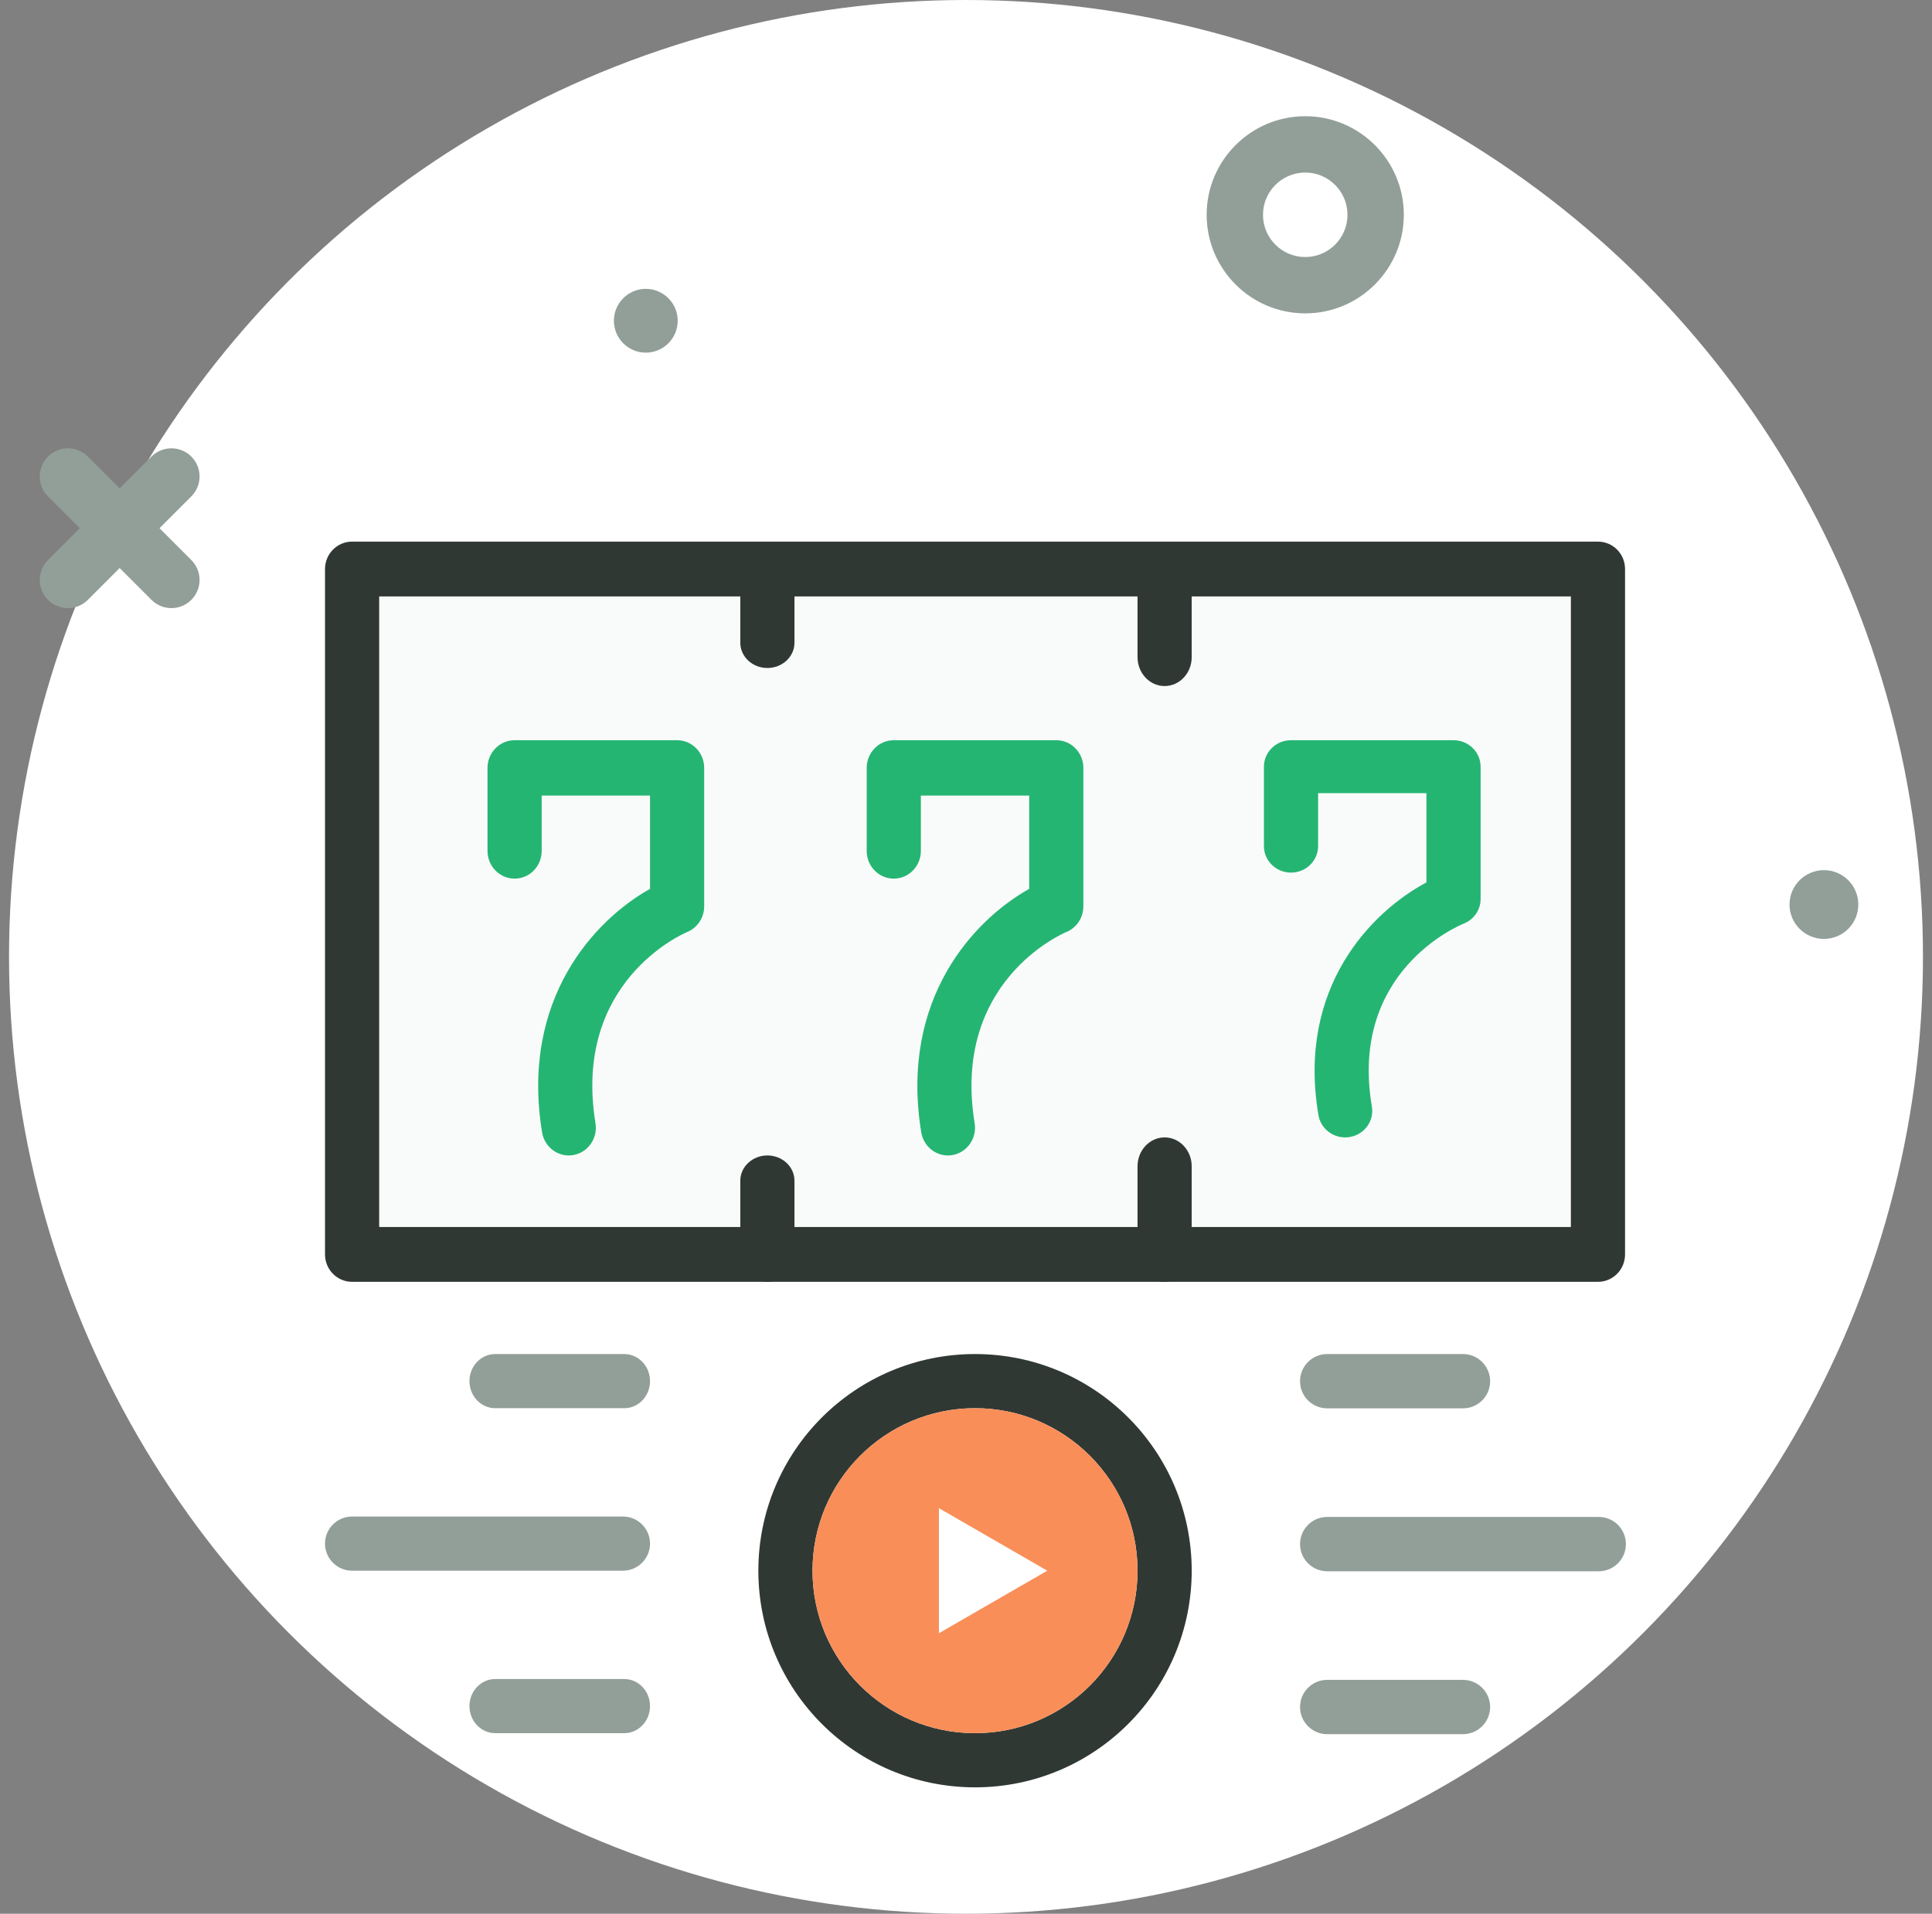 <?xml version="1.0" encoding="UTF-8"?> <svg xmlns="http://www.w3.org/2000/svg" width="107" height="106" viewBox="0 0 107 106" fill="none"><rect x="0" y="0" width="107" height="106" fill="#808080" stroke="none"/><circle cx="53.5" cy="53" r="53" fill="white"></circle><path d="M72.288 17.357C69.277 17.357 66.828 14.908 66.828 11.897C66.828 8.887 69.277 6.437 72.288 6.437C75.298 6.437 77.748 8.887 77.748 11.897C77.748 14.908 75.298 17.357 72.288 17.357ZM72.288 9.557C70.997 9.557 69.948 10.607 69.948 11.897C69.948 13.188 70.997 14.237 72.288 14.237C73.578 14.237 74.628 13.188 74.628 11.897C74.628 10.607 73.578 9.557 72.288 9.557Z" fill="#929F99"></path><path d="M35.766 19.533C36.742 19.533 37.533 18.742 37.533 17.766C37.533 16.791 36.742 16 35.766 16C34.791 16 34 16.791 34 17.766C34 18.742 34.791 19.533 35.766 19.533Z" fill="#929F99"></path><path d="M3.762 33.683C3.363 33.683 2.964 33.531 2.659 33.226C2.05 32.617 2.05 31.629 2.659 31.02L8.39 25.289C8.999 24.68 9.987 24.68 10.596 25.289C11.205 25.898 11.205 26.885 10.596 27.494L4.865 33.226C4.56 33.531 4.161 33.683 3.762 33.683Z" fill="#929F99"></path><path d="M9.493 33.683C9.094 33.683 8.695 33.53 8.39 33.226L2.659 27.495C2.05 26.886 2.05 25.898 2.659 25.289C3.268 24.68 4.256 24.68 4.865 25.289L10.596 31.02C11.205 31.629 11.205 32.617 10.596 33.226C10.291 33.53 9.892 33.683 9.493 33.683Z" fill="#929F99"></path><path d="M101.015 52.006C102.067 52.006 102.919 51.154 102.919 50.102C102.919 49.05 102.067 48.197 101.015 48.197C99.963 48.197 99.11 49.05 99.11 50.102C99.11 51.154 99.963 52.006 101.015 52.006Z" fill="#929F99"></path><path d="M19.008 32.279H88.189V69.877H19.008V32.279Z" fill="#F9FBFA"></path><path d="M88.5 71H19.5C18.672 71 18 70.321 18 69.481V31.518C18 30.679 18.672 30 19.5 30H88.5C89.328 30 90 30.679 90 31.518V69.481C90 70.321 89.328 71 88.5 71ZM21 67.963H87V33.037H21V67.963Z" fill="#303834"></path><path d="M42.5 37C41.672 37 41 36.374 41 35.6V31.4C41 30.626 41.672 30 42.5 30C43.328 30 44 30.626 44 31.4V35.6C44 36.374 43.328 37 42.5 37Z" fill="#303834"></path><path d="M64.5 38C63.672 38 63 37.284 63 36.4V31.6C63 30.716 63.672 30 64.5 30C65.328 30 66 30.716 66 31.6V36.4C66 37.284 65.328 38 64.5 38Z" fill="#303834"></path><path d="M42.5 71C41.672 71 41 70.374 41 69.6V65.4C41 64.626 41.672 64 42.5 64C43.328 64 44 64.626 44 65.4V69.6C44 70.374 43.328 71 42.5 71Z" fill="#303834"></path><path d="M64.5 71C63.672 71 63 70.284 63 69.4V64.6C63 63.716 63.672 63 64.5 63C65.328 63 66 63.716 66 64.6V69.4C66 70.284 65.328 71 64.5 71Z" fill="#303834"></path><path d="M31.498 64C30.778 64 30.143 63.468 30.021 62.718C28.81 55.293 32.982 50.919 36 49.234V44.067H30V47.133C30 47.981 29.328 48.667 28.5 48.667C27.672 48.667 27 47.981 27 47.133V42.533C27 41.686 27.672 41 28.5 41H37.5C38.328 41 39 41.686 39 42.533V50.2C39 50.828 38.627 51.39 38.057 51.624C37.804 51.73 31.704 54.393 32.979 62.215C33.115 63.049 32.563 63.84 31.747 63.979C31.663 63.994 31.58 64 31.498 64Z" fill="#25B573"></path><path d="M52.498 64C51.778 64 51.143 63.468 51.021 62.718C49.81 55.293 53.982 50.919 57 49.234V44.067H51V47.133C51 47.981 50.328 48.667 49.5 48.667C48.672 48.667 48 47.981 48 47.133V42.533C48 41.686 48.672 41 49.5 41H58.5C59.328 41 60 41.686 60 42.533V50.2C60 50.828 59.627 51.39 59.057 51.624C58.804 51.73 52.704 54.393 53.979 62.215C54.115 63.049 53.563 63.84 52.747 63.979C52.663 63.994 52.58 64 52.498 64Z" fill="#25B573"></path><path d="M74.499 63C73.778 63 73.143 62.491 73.021 61.774C71.81 54.671 75.982 50.487 79 48.876V43.933H73V46.867C73 47.677 72.328 48.333 71.5 48.333C70.672 48.333 70 47.677 70 46.867V42.467C70 41.656 70.672 41 71.5 41H80.5C81.328 41 82 41.656 82 42.467V49.8C82 50.4 81.626 50.938 81.057 51.162C80.804 51.264 74.704 53.811 75.979 61.293C76.115 62.091 75.564 62.847 74.747 62.98C74.663 62.994 74.58 63 74.499 63Z" fill="#25B573"></path><path d="M81.024 78.008H73.504C72.673 78.008 72 77.335 72 76.504C72 75.673 72.673 75 73.504 75H81.024C81.854 75 82.528 75.673 82.528 76.504C82.528 77.335 81.854 78.008 81.024 78.008Z" fill="#929F99"></path><path d="M81.024 96.055H73.504C72.673 96.055 72 95.382 72 94.551C72 93.72 72.673 93.047 73.504 93.047H81.024C81.854 93.047 82.528 93.72 82.528 94.551C82.528 95.382 81.854 96.055 81.024 96.055Z" fill="#929F99"></path><path d="M88.543 87.031H73.504C72.673 87.031 72 86.359 72 85.527C72 84.696 72.673 84.023 73.504 84.023H88.543C89.374 84.023 90.047 84.696 90.047 85.527C90.047 86.359 89.374 87.031 88.543 87.031Z" fill="#929F99"></path><path d="M34.571 96H27.429C26.64 96 26 95.329 26 94.5C26 93.671 26.64 93 27.429 93H34.571C35.36 93 36 93.671 36 94.5C36 95.329 35.36 96 34.571 96Z" fill="#929F99"></path><path d="M34.571 78H27.429C26.64 78 26 77.329 26 76.5C26 75.671 26.64 75 27.429 75H34.571C35.36 75 36 75.671 36 76.5C36 77.329 35.36 78 34.571 78Z" fill="#929F99"></path><path d="M34.5 87H19.5C18.672 87 18 86.329 18 85.5C18 84.671 18.672 84 19.5 84H34.5C35.328 84 36 84.671 36 85.5C36 86.329 35.328 87 34.5 87Z" fill="#929F99"></path><path fill-rule="evenodd" clip-rule="evenodd" d="M54 99C60.627 99 66 93.627 66 87C66 80.373 60.627 75 54 75C47.373 75 42 80.373 42 87C42 93.627 47.373 99 54 99ZM54 96C58.971 96 63 91.971 63 87C63 82.029 58.971 78 54 78C49.029 78 45 82.029 45 87C45 91.971 49.029 96 54 96Z" fill="#303834"></path><circle cx="54" cy="87" r="9" fill="#F98E58"></circle><path d="M58 87L52 90.464L52 83.536L58 87Z" fill="white"></path></svg> 